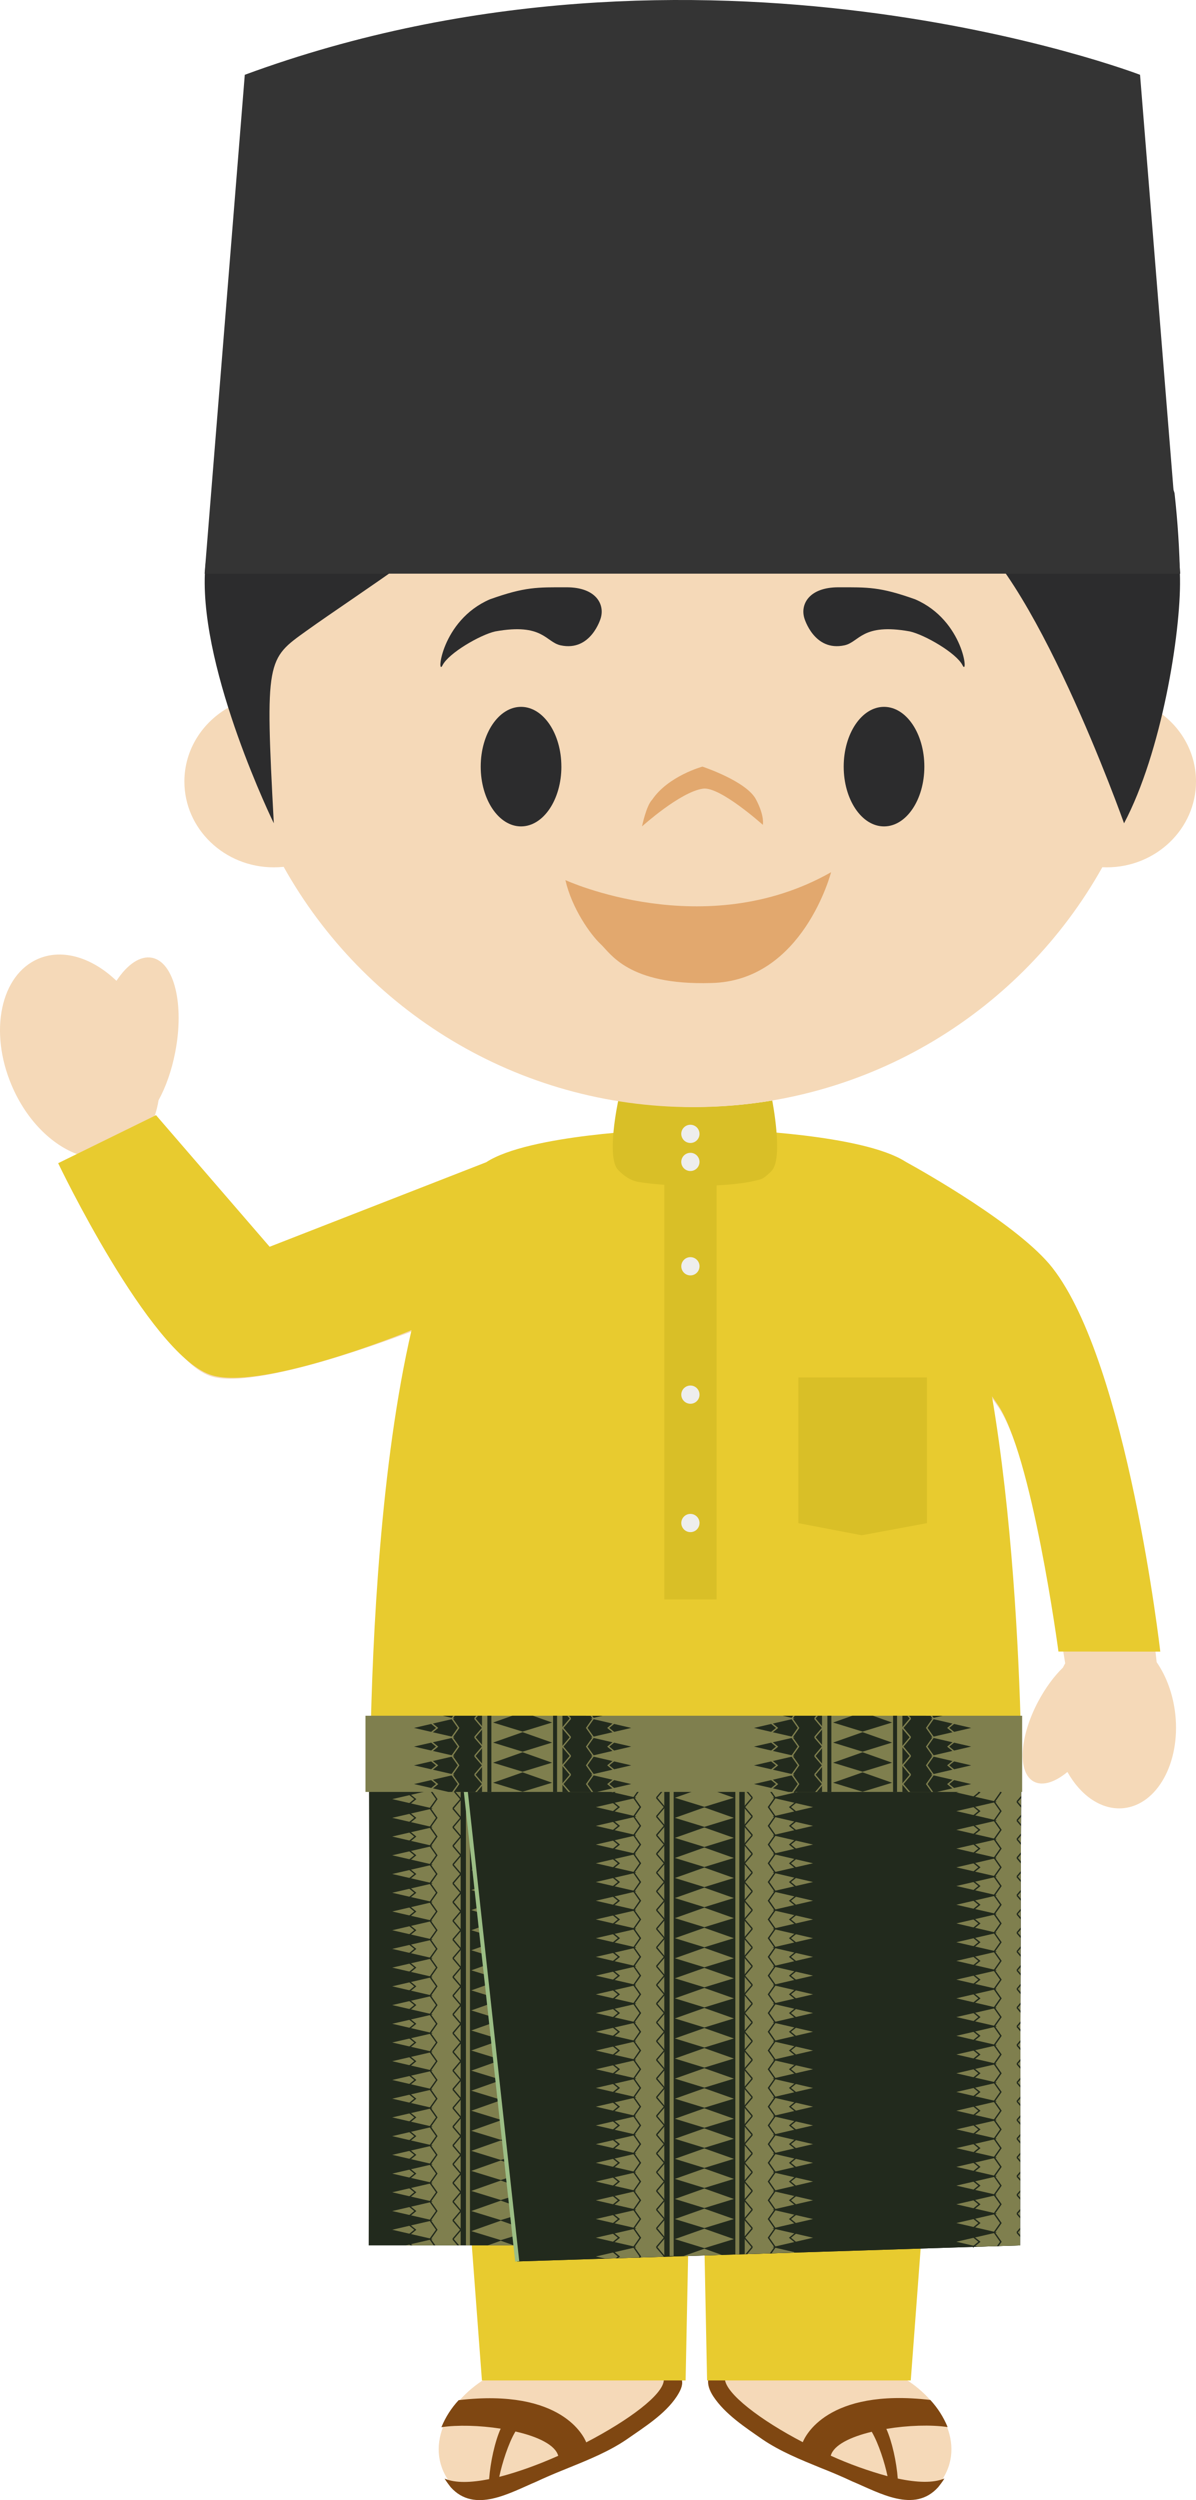 <svg version="1.1" xmlns="http://www.w3.org/2000/svg" xmlns:xlink="http://www.w3.org/1999/xlink" width="57.029" height="119.196" viewBox="0,0,57.029,119.196"><g transform="translate(-211.001,-120)"><g data-paper-data="{&quot;isPaintingLayer&quot;:true}" fill-rule="evenodd" stroke="none" stroke-width="1" stroke-linecap="butt" stroke-linejoin="miter" stroke-miterlimit="10" stroke-dasharray="" stroke-dashoffset="0" style="mix-blend-mode: normal"><path d="M235.123,175.489c0,0 -1.938,3.068 -2.412,4.186c-0.347,0.817 -1.024,3.396 -1.024,3.396c0,0 -8.323,3.376 -10.683,2.523c-2.921,-1.057 -6.275,-10.547 -6.275,-10.547l0.005,-0.002c-1.259,-0.444 -2.475,-1.644 -3.175,-3.294c-1.098,-2.579 -0.526,-5.283 1.275,-6.043c1.172,-0.496 2.579,-0.041 3.72,1.054c0.513,-0.778 1.125,-1.208 1.693,-1.1c1.057,0.206 1.557,2.226 1.107,4.51c-0.168,0.873 -0.449,1.658 -0.792,2.283c-0.045,0.277 -0.114,0.549 -0.206,0.813h0.002l5.369,6.294zM261.207,181c-1.747,-2.22 -8.035,-5.511 -8.035,-5.511c0,0 2.921,5.315 3.451,7.67c0.073,0.301 0.236,1.101 0.39,1.519c0.189,0.521 0.729,1.182 1.56,2.357c1.66,2.346 3.22,12.265 3.22,12.265c-0.04,0.068 -0.073,0.138 -0.11,0.206c-0.422,0.41 -0.832,0.965 -1.177,1.612c-0.901,1.694 -0.994,3.408 -0.207,3.823c0.42,0.223 1.008,0.029 1.6,-0.46c0.635,1.136 1.638,1.834 2.682,1.725c1.603,-0.17 2.707,-2.167 2.463,-4.467c-0.105,-0.965 -0.43,-1.83 -0.89,-2.493c0.004,0.038 -1.367,-13.675 -4.947,-18.245M254.169,233.426c1.758,1.085 3.04,3.297 1.532,5.099c-1.14,1.273 -2.817,0.261 -4.09,-0.274c-1.407,-0.665 -3.018,-1.135 -4.29,-2.005c-0.825,-0.576 -1.791,-1.192 -2.35,-2.05c-0.17,-0.263 -0.251,-0.514 -0.19,-0.77h0.004v-11.22h9.835l-0.447,11.22h-0.004M243.5,233.426c0.062,0.256 -0.018,0.51 -0.19,0.775c-0.556,0.854 -1.523,1.469 -2.346,2.044c-1.276,0.87 -2.882,1.341 -4.292,2.008c-1.268,0.535 -2.95,1.545 -4.086,0.273c-1.509,-1.803 -0.228,-4.015 1.532,-5.1h-0.01l-0.447,-11.22h9.846v11.22z" data-paper-data="{&quot;origPos&quot;:null}" fill="#f5d9b8"/><path d="M234.807,238.087c0.882,-0.224 1.854,-0.577 2.812,-1.003c-0.141,-0.525 -0.992,-0.922 -2.04,-1.159c-0.341,0.568 -0.638,1.522 -0.772,2.162M243.515,233.472c0.061,0.255 -0.075,0.514 -0.245,0.781c-0.558,0.853 -1.573,1.478 -2.394,2.053c-0.826,0.564 -1.793,0.958 -2.753,1.347l-0.364,0.149c-0.397,0.16 -0.789,0.33 -1.177,0.511c-1.271,0.535 -2.95,1.535 -4.09,0.268c-0.015,-0.025 -0.233,-0.295 -0.288,-0.41c0.495,0.217 1.244,0.199 2.12,0.025c0.059,-0.802 0.272,-1.791 0.551,-2.407c-1.001,-0.156 -2.069,-0.184 -2.827,-0.069c0.194,-0.476 0.473,-0.913 0.823,-1.29c4.941,-0.579 5.984,1.764 6.084,2.013c2.019,-1.053 3.669,-2.269 3.699,-2.97c0,0 0.595,-0.829 0.847,-0.716l0.013,0.716" fill="#7f4712"/><path d="M250.614,237.079c0.875,0.396 1.78,0.722 2.707,0.976c-0.133,-0.637 -0.424,-1.556 -0.753,-2.117c-1.008,0.244 -1.815,0.627 -1.954,1.141M253.81,238.168c0.916,0.195 1.703,0.222 2.22,-0.003c-0.054,0.116 -0.27,0.385 -0.29,0.41c-1.139,1.271 -2.813,0.268 -4.09,-0.266c-0.506,-0.237 -1.02,-0.456 -1.54,-0.659c-0.959,-0.392 -1.924,-0.786 -2.752,-1.35c-0.822,-0.573 -1.788,-1.2 -2.346,-2.054c-0.17,-0.265 -0.293,-0.579 -0.23,-0.835v-0.686c0.236,-0.109 0.783,0.686 0.783,0.686c0.027,0.699 1.693,1.972 3.715,3.023c0.097,-0.247 1.144,-2.591 6.081,-2.013c0.35,0.378 0.63,0.816 0.826,1.293c-0.785,-0.118 -1.897,-0.084 -2.922,0.086c0.272,0.606 0.485,1.575 0.544,2.368" fill="#7f4712"/><path d="M256.347,207.924l-1.918,25.567h-9.712l-0.37,-18.49h-0.281l-0.373,18.489h-9.712l-1.917,-25.566zM261.471,198.739c0,0 -1.264,-9.474 -2.928,-11.82l-0.242,-0.35c0.953,5.633 1.279,11.964 1.386,16.231c0.011,0.419 0.018,0.727 0.025,1.105h-31.059c0,-0.181 0.005,-0.604 0.012,-0.794c0.092,-5.097 0.49,-13.363 1.96,-19.698c-0.574,0.26 -7.364,2.941 -9.621,2.121c-2.921,-1.057 -7.23,-10.077 -7.23,-10.077l4.667,-2.29l5.417,6.274l10.327,-4.03c2.035,-1.329 8.215,-1.544 8.215,-1.544l1.718,0.052h0.141l1.717,-0.053c0,0 6.154,0.202 8.204,1.52c0.826,0.455 5.414,3.034 7,5.054c3.58,4.57 5.147,18.303 5.147,18.303l-4.857,-0.004" fill="#e8cb2f"/><path d="M255.201,192.618l-3.113,0.578l-3.02,-0.578v-6.946h6.132z" fill="#d9bf27"/><path d="M228.582,203.65c5.172,1.134 25.747,1.064 31.123,0c-0.041,3.57 -0.063,23.402 -0.063,23.402l-23.98,0.765l-0.104,-0.765h-6.976c0,0 0.057,-19.832 0,-23.402" fill="#222a1d"/><path d="M232.966,204.165v22.886h-2.623l1.296,-0.299l-1.936,-0.446l1.936,-0.448l-1.936,-0.444l1.936,-0.448l-1.936,-0.446l1.936,-0.446l-1.936,-0.444l1.936,-0.449l-1.936,-0.446l1.936,-0.446l-1.936,-0.446l1.936,-0.448l-1.936,-0.446l1.936,-0.446l-1.936,-0.446l1.936,-0.446l-1.936,-0.446l1.936,-0.444l-1.936,-0.451l1.936,-0.446l-1.936,-0.446l1.936,-0.443l-1.936,-0.449l1.936,-0.446l-1.936,-0.446l1.936,-0.446l-1.936,-0.448l1.936,-0.446l-1.936,-0.446l1.936,-0.446l-1.936,-0.446l1.936,-0.446l-1.936,-0.444l1.936,-0.448l-1.936,-0.446l1.936,-0.449l-1.936,-0.443l1.936,-0.449l-1.936,-0.446l1.936,-0.446l-1.936,-0.446l1.936,-0.446l-1.936,-0.448l1.936,-0.446l-1.936,-0.446l1.936,-0.446l-1.936,-0.446l1.936,-0.444l-1.936,-0.448l3.143,-0.725z" fill="#7f7f4e"/><path d="M231.865,204.883l-0.313,0.446l0.313,0.446l-0.313,0.446l0.313,0.446l-0.313,0.444l0.313,0.448l-0.313,0.449l0.313,0.446l-0.313,0.446l0.313,0.446l-0.313,0.446l0.313,0.446l-0.313,0.446l0.313,0.448l-0.313,0.446l0.313,0.446l-0.313,0.446l0.313,0.446l-0.313,0.446l0.313,0.444l-0.313,0.448l0.313,0.446l-0.313,0.449l0.313,0.446l-0.313,0.446l0.313,0.446l-0.313,0.446l0.313,0.446l-0.313,0.446l0.313,0.446l-0.313,0.448l0.313,0.446l-0.313,0.446l0.313,0.446l-0.313,0.446l0.313,0.446l-0.313,0.446l0.313,0.447l-0.313,0.448l0.313,0.446l-0.313,0.446l0.313,0.446l-0.313,0.446l0.313,0.446l-0.313,0.446l0.313,0.446l-0.313,0.446l0.313,0.448l-0.313,0.446l0.209,0.299h-0.08l-0.195,-0.28l0.023,-0.019l-0.023,-0.02l0.302,-0.426l-0.302,-0.428l0.023,-0.02l-0.023,-0.016l0.302,-0.43l-0.302,-0.428l0.023,-0.018l-0.023,-0.018l0.302,-0.428l-0.302,-0.428l0.023,-0.018l-0.023,-0.018l0.302,-0.428l-0.302,-0.428l0.023,-0.018l-0.023,-0.02l0.302,-0.426l-0.302,-0.43l0.023,-0.016l-0.023,-0.018l0.302,-0.43l-0.302,-0.428l0.023,-0.019l-0.023,-0.02l0.302,-0.426l-0.302,-0.427l0.023,-0.019l-0.023,-0.018l0.302,-0.428l-0.302,-0.426l0.023,-0.02l-0.023,-0.018l0.302,-0.428l-0.302,-0.43l0.023,-0.016l-0.023,-0.018l0.302,-0.43l-0.302,-0.426l0.023,-0.02l-0.023,-0.018l0.302,-0.428l-0.302,-0.428l0.023,-0.018l-0.023,-0.018l0.302,-0.428l-0.302,-0.426l0.023,-0.02l-0.023,-0.018l0.302,-0.428l-0.302,-0.43l0.023,-0.017l-0.023,-0.02l0.302,-0.428l-0.302,-0.426l0.023,-0.02l-0.023,-0.016l0.302,-0.432l-0.302,-0.426l0.023,-0.018l-0.023,-0.02l0.302,-0.426l-0.302,-0.428l0.023,-0.018l-0.023,-0.018l0.302,-0.428l-0.302,-0.43l0.023,-0.016l-0.023,-0.02l0.302,-0.426l-0.302,-0.43l0.023,-0.018l-0.023,-0.016l0.302,-0.43l-0.302,-0.428l0.023,-0.019l-0.023,-0.02l0.302,-0.425l-0.302,-0.428l0.023,-0.018l-0.023,-0.018l0.302,-0.429l-0.302,-0.43l0.023,-0.016l-0.023,-0.02l0.302,-0.428l-0.302,-0.428l0.023,-0.02l-0.023,-0.014l0.302,-0.43l-0.302,-0.428l0.023,-0.018l-0.023,-0.02l0.302,-0.426l-0.302,-0.428l0.023,-0.018l-0.023,-0.018l0.302,-0.428l-0.302,-0.428l0.052,-0.036zM232.795,204.154l0.079,0.006l-0.233,0.277l0.376,0.446l-0.376,0.448l0.376,0.444l-0.376,0.446l0.376,0.446l-0.376,0.446l0.376,0.446l-0.376,0.448l0.376,0.446l-0.376,0.446l0.376,0.446l-0.376,0.446l0.376,0.449l-0.376,0.443l0.376,0.449l-0.376,0.446l0.376,0.448l-0.376,0.444l0.376,0.446l-0.376,0.446l0.376,0.446l-0.376,0.446l0.376,0.446l-0.376,0.448l0.376,0.446l-0.376,0.446l0.376,0.446l-0.376,0.449l0.376,0.443l-0.376,0.446l0.376,0.447l-0.376,0.45l0.376,0.444l-0.376,0.446l0.376,0.446l-0.376,0.446l0.376,0.446l-0.376,0.446l0.376,0.446l-0.376,0.448l0.376,0.446l-0.376,0.446l0.376,0.449l-0.376,0.444l0.376,0.446l-0.376,0.446l0.376,0.448l-0.376,0.444l0.376,0.448l-0.376,0.446l0.254,0.299h-0.084l-0.238,-0.279l0.025,-0.02l-0.025,-0.02l0.363,-0.426l-0.363,-0.426l0.025,-0.022l-0.025,-0.018l0.363,-0.426l-0.363,-0.428l0.025,-0.02l-0.025,-0.019l0.363,-0.427l-0.363,-0.424l0.025,-0.023l-0.025,-0.02l0.363,-0.423l-0.363,-0.429l0.025,-0.02l-0.025,-0.02l0.363,-0.426l-0.363,-0.426l0.025,-0.02l-0.025,-0.02l0.363,-0.428l-0.363,-0.426l0.025,-0.02l-0.025,-0.02l0.363,-0.426l-0.363,-0.426l0.025,-0.02l-0.025,-0.02l0.363,-0.426l-0.363,-0.423l0.025,-0.023l-0.025,-0.023l0.363,-0.423l-0.363,-0.428l0.025,-0.016l-0.025,-0.023l0.363,-0.428l-0.363,-0.423l0.025,-0.023l-0.025,-0.018l0.363,-0.428l-0.363,-0.425l0.025,-0.018l-0.025,-0.023l0.363,-0.426l-0.363,-0.423l0.025,-0.023l-0.025,-0.02l0.363,-0.426l-0.363,-0.428l0.025,-0.018l-0.025,-0.02l0.363,-0.428l-0.363,-0.423l0.025,-0.023l-0.025,-0.018l0.363,-0.428l-0.363,-0.426l0.025,-0.021l-0.025,-0.02l0.363,-0.425l-0.363,-0.424l0.025,-0.023l-0.025,-0.02l0.363,-0.423l-0.363,-0.43l0.025,-0.019l-0.025,-0.02l0.363,-0.425l-0.363,-0.426l0.025,-0.023l-0.025,-0.018l0.363,-0.425l-0.363,-0.429l0.025,-0.02l-0.025,-0.022l0.363,-0.424l-0.363,-0.426l0.025,-0.02l-0.025,-0.02l0.363,-0.426l-0.363,-0.428l0.025,-0.018l-0.025,-0.023l0.363,-0.425l-0.363,-0.426l0.025,-0.02l-0.025,-0.018l0.363,-0.428l-0.363,-0.424l0.025,-0.022l-0.025,-0.023l0.363,-0.423l-0.363,-0.426l0.025,-0.018l-0.025,-0.023l0.363,-0.425l-0.363,-0.427l0.025,-0.02l-0.025,-0.02l0.222,-0.262M230.509,204.604l0.345,0.28l-0.345,0.279l-0.039,-0.05l0.284,-0.229l-0.284,-0.231zM230.509,205.496l0.345,0.28l-0.345,0.28l-0.039,-0.052l0.284,-0.229l-0.284,-0.231zM230.509,206.388l0.345,0.281l-0.345,0.278l-0.039,-0.049l0.284,-0.23l-0.284,-0.23zM230.509,207.281l0.345,0.279l-0.345,0.283l-0.039,-0.052l0.284,-0.232l-0.284,-0.23zM230.509,208.175l0.345,0.28l-0.345,0.279l-0.039,-0.05l0.284,-0.229l-0.284,-0.231zM230.509,209.068l0.345,0.278l-0.345,0.279l-0.039,-0.05l0.284,-0.229l-0.284,-0.231zM230.509,209.959l0.345,0.281l-0.345,0.278l-0.039,-0.049l0.284,-0.23l-0.284,-0.23zM230.509,210.852l0.345,0.281l-0.345,0.278l-0.039,-0.05l0.284,-0.228l-0.284,-0.233zM230.509,211.746l0.345,0.28l-0.345,0.279l-0.039,-0.05l0.284,-0.229l-0.284,-0.231zM230.509,212.639l0.345,0.278l-0.345,0.279l-0.039,-0.05l0.284,-0.229l-0.284,-0.231zM230.509,213.529l0.345,0.28l-0.345,0.28l-0.039,-0.05l0.284,-0.231l-0.284,-0.231zM230.509,214.423l0.345,0.279l-0.345,0.28l-0.039,-0.05l0.284,-0.23l-0.284,-0.232zM230.509,215.316l0.345,0.279l-0.345,0.28l-0.039,-0.051l0.284,-0.23l-0.284,-0.23zM230.509,216.209l0.345,0.278l-0.345,0.28l-0.039,-0.05l0.284,-0.23l-0.284,-0.23zM230.509,217.1l0.345,0.28l-0.345,0.28l-0.039,-0.052l0.284,-0.229l-0.284,-0.231zM230.509,217.992l0.345,0.281l-0.345,0.28l-0.039,-0.052l0.284,-0.229l-0.284,-0.231zM230.509,218.885l0.345,0.281l-0.345,0.28l-0.039,-0.051l0.284,-0.23l-0.284,-0.23zM230.509,219.778l0.345,0.28l-0.345,0.28l-0.039,-0.05l0.284,-0.23l-0.284,-0.23zM230.509,220.671l0.345,0.279l-0.345,0.281l-0.039,-0.052l0.284,-0.23l-0.284,-0.23zM230.509,221.563l0.345,0.281l-0.345,0.28l-0.039,-0.05l0.284,-0.231l-0.284,-0.231zM230.509,222.458l0.345,0.279l-0.345,0.28l-0.039,-0.051l0.284,-0.23l-0.284,-0.23zM230.509,223.349l0.345,0.28l-0.345,0.28l-0.039,-0.05l0.284,-0.23l-0.284,-0.23zM230.509,224.242l0.345,0.278l-0.345,0.28l-0.039,-0.05l0.284,-0.23l-0.284,-0.23zM230.509,225.134l0.345,0.281l-0.345,0.28l-0.039,-0.05l0.284,-0.231l-0.284,-0.233zM230.509,226.029l0.345,0.279l-0.345,0.278l-0.039,-0.049l0.284,-0.23l-0.284,-0.23zM230.509,226.92l0.165,0.131h-0.104l-0.1,-0.083z" fill="#222a1d"/><path d="M233.411,204.196v22.856h-0.193v-22.87c0.064,0.007 0.129,0.009 0.192,0.014zM236.287,205.33l-1.407,0.43l-1.407,-0.43l1.407,-0.5zM236.287,206.286l-1.407,0.432l-1.407,-0.432l1.407,-0.496zM236.288,204.371l-1.407,0.435l-1.407,-0.435l0.417,-0.145c0.764,0.045 1.528,0.081 2.292,0.109zM236.287,208.198l-1.407,0.433l-1.407,-0.433l1.407,-0.496zM236.287,209.153l-1.407,0.435l-1.407,-0.435l1.407,-0.495zM236.287,207.243l-1.407,0.43l-1.407,-0.43l1.407,-0.498zM236.287,210.111l-1.407,0.432l-1.407,-0.432l1.407,-0.498zM236.287,211.066l-1.407,0.435l-1.407,-0.435l1.407,-0.496zM236.287,212.981l-1.407,0.432l-1.407,-0.432l1.407,-0.496zM236.287,213.938l-1.407,0.43l-1.407,-0.43l1.407,-0.498zM236.287,212.025l-1.407,0.43l-1.407,-0.43l1.407,-0.5zM236.287,214.894l-1.407,0.43l-1.407,-0.43l1.407,-0.499zM236.287,215.849l-1.407,0.434l-1.407,-0.434l1.407,-0.496zM236.287,217.761l-1.407,0.433l-1.407,-0.433l1.407,-0.496zM236.287,218.721l-1.407,0.43l-1.407,-0.431l1.407,-0.5zM236.287,216.806l-1.407,0.432l-1.407,-0.432l1.407,-0.498zM236.287,219.676l-1.407,0.43l-1.407,-0.43l1.407,-0.496zM236.287,220.631l-1.407,0.433l-1.407,-0.433l1.407,-0.496zM236.287,222.544l-1.407,0.435l-1.407,-0.435l1.407,-0.496zM236.287,223.501l-1.407,0.433l-1.407,-0.433l1.407,-0.498zM236.287,221.589l-1.407,0.43l-1.407,-0.43l1.407,-0.499zM236.287,224.456l-1.407,0.433l-1.407,-0.433l1.407,-0.496zM236.287,225.414l-1.407,0.432l-1.407,-0.432l1.407,-0.496zM235.504,227.052h-1.25l0.626,-0.222zM235.623,227.53l-0.059,-0.46l0.723,0.256zM236.287,226.371l-1.407,0.43l-1.407,-0.43l1.407,-0.498z" fill="#7f7f4e"/><path d="M259.705,203.65c-0.041,3.57 -0.064,23.402 -0.064,23.402l-23.979,0.765l-0.036,-0.272l-2.617,-23.377c8.04,0.555 22.346,0.342 26.696,-0.518" fill="#222a1d"/><path d="M235.567,227.825l-2.585,-23.642l0.198,0.064l2.58,23.556z" fill="#9cbe85"/><path d="M242.676,227.592l-2.818,0.089l-0.447,-0.1l1.94,-0.448l-1.94,-0.446l1.94,-0.446l-1.94,-0.446l1.94,-0.446l-1.94,-0.446l1.94,-0.446l-1.94,-0.449l1.94,-0.446l-1.94,-0.446l1.94,-0.446l-1.94,-0.446l1.94,-0.446l-1.94,-0.446l1.94,-0.446l-1.94,-0.448l1.94,-0.446l-1.94,-0.446l1.94,-0.446l-1.94,-0.446l1.94,-0.446l-1.94,-0.446l1.94,-0.447l-1.94,-0.448l1.94,-0.446l-1.94,-0.446l1.94,-0.446l-1.94,-0.446l1.94,-0.446l-1.94,-0.446l1.94,-0.446l-1.94,-0.448l1.94,-0.446l-1.94,-0.446l1.94,-0.447l-1.94,-0.446l1.94,-0.446l-1.94,-0.446l1.94,-0.448l-1.94,-0.444l1.94,-0.45l-1.94,-0.444l1.94,-0.446l-1.94,-0.446l1.94,-0.446l-1.94,-0.446l1.94,-0.446l-1.936,-0.449l1.936,-0.446l-1.935,-0.446l3.26,-0.751v22.926z" fill="#7f7f4e"/><path d="M241.458,227.631l0.036,-0.05l-0.297,-0.43l0.023,-0.019l-0.023,-0.02l0.297,-0.425l-0.297,-0.426l0.023,-0.02l-0.023,-0.018l0.297,-0.428l-0.297,-0.428l0.023,-0.019l-0.023,-0.02l0.297,-0.426l-0.297,-0.43l0.023,-0.015l-0.023,-0.019l0.297,-0.43l-0.297,-0.428l0.023,-0.018l-0.023,-0.02l0.297,-0.426l-0.297,-0.428l0.023,-0.018l-0.023,-0.018l0.297,-0.428l-0.297,-0.428l0.023,-0.018l-0.023,-0.018l0.297,-0.428l-0.297,-0.43l0.023,-0.016l-0.023,-0.018l0.297,-0.43l-0.297,-0.426l0.023,-0.02l-0.023,-0.018l0.297,-0.428l-0.297,-0.428l0.023,-0.018l-0.023,-0.018l0.297,-0.428l-0.297,-0.428l0.023,-0.018l-0.023,-0.019l0.297,-0.428l-0.297,-0.43l0.023,-0.016l-0.023,-0.018l0.297,-0.43l-0.297,-0.426l0.023,-0.02l-0.023,-0.016l0.297,-0.43l-0.297,-0.428l0.023,-0.018l-0.023,-0.02l0.297,-0.426l-0.297,-0.426l0.023,-0.02l-0.023,-0.018l0.297,-0.428l-0.297,-0.43l0.023,-0.016l-0.023,-0.02l0.297,-0.428l-0.297,-0.428l0.023,-0.018l-0.023,-0.016l0.297,-0.43l-0.297,-0.428l0.023,-0.019l-0.023,-0.02l0.297,-0.426l-0.297,-0.427l0.023,-0.019l-0.023,-0.018l0.297,-0.428l-0.297,-0.43l0.023,-0.018l-0.023,-0.018l0.297,-0.426l-0.297,-0.43l0.023,-0.018l-0.023,-0.018l0.297,-0.428l-0.297,-0.428l0.023,-0.018l-0.023,-0.02l0.297,-0.426l-0.297,-0.428l0.023,-0.018l-0.023,-0.018l0.297,-0.428l-0.297,-0.43l0.023,-0.016l-0.023,-0.019l0.297,-0.43l-0.297,-0.427l0.023,-0.019l-0.023,-0.018l0.297,-0.428l-0.297,-0.425l0.05,-0.039l0.327,0.464l-0.314,0.446l0.314,0.446l-0.314,0.449l0.314,0.446l-0.314,0.446l0.314,0.446l-0.314,0.446l0.314,0.446l-0.314,0.446l0.314,0.448l-0.314,0.444l0.314,0.448l-0.314,0.446l0.314,0.446l-0.314,0.446l0.314,0.447l-0.314,0.446l0.314,0.446l-0.314,0.448l0.314,0.446l-0.314,0.446l0.314,0.446l-0.314,0.446l0.314,0.446l-0.314,0.446l0.314,0.446l-0.314,0.448l0.314,0.447l-0.314,0.446l0.314,0.446l-0.314,0.446l0.314,0.446l-0.314,0.446l0.314,0.446l-0.314,0.448l0.314,0.446l-0.314,0.446l0.314,0.446l-0.314,0.446l0.314,0.446l-0.314,0.446l0.314,0.446l-0.314,0.449l0.314,0.446l-0.314,0.446l0.314,0.446l-0.314,0.446l0.314,0.446l-0.314,0.446l0.314,0.448l-0.037,0.048zM242.63,227.593l0.016,-0.011l-0.363,-0.428l0.02,-0.021l-0.02,-0.02l0.363,-0.425l-0.363,-0.426l0.02,-0.023l-0.02,-0.018l0.363,-0.425l-0.363,-0.428l0.02,-0.018l-0.02,-0.023l0.363,-0.423l-0.363,-0.429l0.02,-0.02l-0.02,-0.02l0.363,-0.426l-0.363,-0.428l0.02,-0.018l-0.02,-0.02l0.363,-0.428l-0.363,-0.424l0.02,-0.023l-0.02,-0.02l0.363,-0.423l-0.363,-0.426l0.02,-0.02l-0.02,-0.023l0.363,-0.425l-0.363,-0.426l0.02,-0.018l-0.02,-0.023l0.363,-0.425l-0.363,-0.426l0.02,-0.02l-0.02,-0.019l0.363,-0.43l-0.363,-0.423l0.02,-0.02l-0.02,-0.023l0.363,-0.424l-0.363,-0.425l0.02,-0.023l-0.02,-0.018l0.363,-0.428l-0.363,-0.426l0.02,-0.018l-0.02,-0.022l0.363,-0.426l-0.363,-0.426l0.02,-0.022l-0.02,-0.018l0.363,-0.428l-0.363,-0.424l0.02,-0.02l-0.02,-0.023l0.363,-0.423l-0.363,-0.426l0.02,-0.022l-0.02,-0.018l0.363,-0.426l-0.363,-0.428l0.02,-0.018l-0.02,-0.023l0.363,-0.425l-0.363,-0.426l0.02,-0.023l-0.02,-0.018l0.363,-0.426l-0.363,-0.427l0.02,-0.019l-0.02,-0.022l0.363,-0.426l-0.363,-0.426l0.02,-0.02l-0.02,-0.02l0.363,-0.424l-0.363,-0.43l0.02,-0.018l-0.02,-0.02l0.363,-0.426l-0.363,-0.426l0.02,-0.022l-0.02,-0.018l0.363,-0.426l-0.363,-0.426l0.02,-0.02l-0.02,-0.023l0.363,-0.425l-0.363,-0.424l0.02,-0.02l-0.02,-0.023l0.363,-0.423l-0.363,-0.429l0.02,-0.02l-0.02,-0.02l0.363,-0.428l-0.363,-0.424l0.02,-0.02l-0.02,-0.02l0.363,-0.426l-0.363,-0.425l0.02,-0.023l-0.02,-0.018l0.277,-0.326h0.081l-0.292,0.344l0.376,0.448l-0.376,0.446l0.376,0.444l-0.376,0.448l0.376,0.449l-0.376,0.446l0.376,0.444l-0.376,0.448l0.376,0.446l-0.376,0.444l0.376,0.448l-0.376,0.446l0.376,0.448l-0.376,0.444l0.376,0.446l-0.376,0.448l0.376,0.446l-0.376,0.444l0.376,0.449l-0.376,0.448l0.376,0.446l-0.376,0.444l0.376,0.448l-0.376,0.446l0.376,0.444l-0.376,0.446l0.376,0.448l-0.376,0.448l0.376,0.444l-0.376,0.446l0.376,0.448l-0.376,0.447l0.376,0.443l-0.376,0.449l0.376,0.446l-0.376,0.448l0.376,0.444l-0.376,0.448l0.376,0.446l-0.376,0.444l0.376,0.446l-0.376,0.448l0.376,0.446l-0.376,0.446l0.376,0.449l-0.376,0.446l0.376,0.446l-0.376,0.443l0.376,0.449l-0.376,0.446l0.376,0.448l-0.005,0.009zM240.22,204.984l0.345,0.281l-0.346,0.278l-0.04,-0.049l0.281,-0.23l-0.281,-0.23zM240.22,205.877l0.345,0.279l-0.346,0.283l-0.04,-0.052l0.281,-0.232l-0.281,-0.23zM240.22,206.768l0.345,0.283l-0.346,0.279l-0.04,-0.05l0.281,-0.229l-0.281,-0.231zM240.22,207.663l0.345,0.28l-0.346,0.28l-0.04,-0.052l0.281,-0.229l-0.281,-0.231zM240.22,208.555l0.345,0.281l-0.346,0.278l-0.04,-0.049l0.281,-0.23l-0.281,-0.23zM240.22,209.448l0.345,0.281l-0.346,0.281l-0.04,-0.053l0.281,-0.228l-0.281,-0.233zM240.22,210.342l0.345,0.28l-0.346,0.279l-0.04,-0.05l0.281,-0.229l-0.281,-0.231zM240.22,211.235l0.345,0.278l-0.346,0.279l-0.04,-0.05l0.281,-0.229l-0.281,-0.231zM240.22,212.126l0.345,0.28l-0.346,0.279l-0.04,-0.05l0.281,-0.229l-0.281,-0.231zM240.22,213.019l0.345,0.279l-0.346,0.28l-0.04,-0.05l0.281,-0.231l-0.281,-0.23zM240.22,213.913l0.345,0.28l-0.346,0.279l-0.04,-0.05l0.281,-0.229l-0.281,-0.233zM240.22,214.805l0.345,0.278l-0.346,0.28l-0.04,-0.05l0.281,-0.23l-0.281,-0.23zM240.22,215.696l0.345,0.28l-0.346,0.28l-0.04,-0.052l0.281,-0.229l-0.281,-0.231zM240.22,216.589l0.345,0.28l-0.346,0.28l-0.04,-0.052l0.281,-0.229l-0.281,-0.231zM240.22,217.483l0.345,0.279l-0.346,0.28l-0.04,-0.052l0.281,-0.228l-0.281,-0.232zM240.22,218.376l0.345,0.278l-0.346,0.28l-0.04,-0.05l0.281,-0.23l-0.281,-0.23zM240.22,219.267l0.345,0.279l-0.346,0.281l-0.04,-0.052l0.281,-0.23l-0.281,-0.23zM240.22,220.159l0.345,0.28l-0.346,0.279l-0.04,-0.048l0.281,-0.231l-0.281,-0.231zM240.22,221.054l0.345,0.279l-0.346,0.28l-0.04,-0.051l0.281,-0.23l-0.281,-0.23zM240.22,221.945l0.345,0.28l-0.346,0.28l-0.04,-0.05l0.281,-0.23l-0.281,-0.23zM240.22,222.838l0.345,0.279l-0.346,0.281l-0.04,-0.052l0.281,-0.23l-0.281,-0.23zM240.22,223.729l0.345,0.282l-0.346,0.28l-0.04,-0.05l0.281,-0.231l-0.281,-0.23zM240.22,224.623l0.345,0.28l-0.346,0.279l-0.04,-0.05l0.281,-0.229l-0.281,-0.231zM240.22,225.516l0.345,0.28l-0.346,0.28l-0.04,-0.05l0.281,-0.23l-0.281,-0.23zM240.22,226.409l0.345,0.278l-0.346,0.28l-0.04,-0.05l0.281,-0.23l-0.281,-0.23zM240.358,227.666l0.102,-0.084l-0.281,-0.235l0.041,-0.048l0.345,0.283l-0.105,0.082z" fill="#222a1d"/><path d="M249.769,205.263l-1.934,0.446l1.934,0.446l-1.934,0.449l1.934,0.446l-1.934,0.446l1.934,0.446l-1.934,0.446l1.934,0.446l-1.934,0.444l1.934,0.45l-1.934,0.444l1.934,0.448l-1.934,0.446l1.934,0.446l-1.934,0.446l1.934,0.447l-1.934,0.446l1.934,0.446l-1.934,0.448l1.934,0.446l-1.934,0.446l1.934,0.446l-1.934,0.446l1.934,0.444l-1.934,0.448l1.934,0.446l-1.934,0.448l1.934,0.447l-1.934,0.446l1.934,0.446l-1.934,0.446l1.934,0.446l-1.934,0.446l1.934,0.446l-1.934,0.448l1.934,0.446l-1.934,0.446l1.934,0.446l-1.934,0.446l1.934,0.446l-1.934,0.446l1.934,0.446l-1.934,0.449l1.934,0.446l-1.934,0.446l1.934,0.446l-1.938,0.446l1.938,0.446l-1.938,0.446l1.118,0.257l-2.437,0.08v-22.958z" fill="#7f7f4e"/><path d="M247.985,204.838l-0.297,0.425l0.297,0.428l-0.023,0.018l0.023,0.019l-0.297,0.428l0.297,0.43l-0.023,0.018l0.023,0.016l-0.297,0.43l0.297,0.428l-0.023,0.018l0.023,0.018l-0.297,0.428l0.297,0.426l-0.023,0.02l0.023,0.018l-0.297,0.428l0.297,0.428l-0.023,0.018l0.023,0.018l-0.297,0.43l0.297,0.426l-0.023,0.018l0.023,0.018l-0.297,0.43l0.297,0.428l-0.023,0.018l0.023,0.019l-0.297,0.427l0.297,0.426l-0.023,0.02l0.023,0.019l-0.297,0.428l0.297,0.43l-0.023,0.016l0.023,0.018l-0.297,0.428l0.297,0.428l-0.023,0.02l0.023,0.016l-0.297,0.43l0.297,0.428l-0.023,0.018l0.023,0.02l-0.297,0.426l0.297,0.426l-0.023,0.02l0.023,0.018l-0.297,0.428l0.297,0.43l-0.023,0.017l0.023,0.02l-0.297,0.425l0.297,0.43l-0.023,0.018l0.023,0.017l-0.297,0.43l0.297,0.427l-0.023,0.019l0.023,0.018l-0.297,0.428l0.297,0.428l-0.023,0.018l0.023,0.018l-0.297,0.428l0.297,0.428l-0.023,0.018l0.023,0.02l-0.297,0.426l0.297,0.43l-0.023,0.018l0.023,0.016l-0.297,0.43l0.297,0.428l-0.023,0.018l0.023,0.018l-0.297,0.428l0.297,0.428l-0.023,0.018l0.023,0.018l-0.297,0.428l0.297,0.426l-0.023,0.02l0.023,0.018l-0.297,0.428l0.297,0.43l-0.023,0.019l0.023,0.016l-0.297,0.43l0.297,0.426l-0.023,0.02l0.023,0.018l-0.297,0.428l0.297,0.428l-0.023,0.018l0.023,0.02l-0.297,0.426l0.297,0.426l-0.023,0.02l0.023,0.018l-0.193,0.278l-0.082,0.003l0.212,-0.299l-0.314,-0.446l0.314,-0.446l-0.314,-0.446l0.314,-0.446l-0.314,-0.446l0.314,-0.446l-0.314,-0.449l0.314,-0.446l-0.314,-0.446l0.314,-0.446l-0.314,-0.446l0.314,-0.446l-0.314,-0.446l0.314,-0.446l-0.314,-0.448l0.314,-0.446l-0.314,-0.446l0.314,-0.446l-0.314,-0.446l0.314,-0.446l-0.314,-0.446l0.314,-0.447l-0.314,-0.448l0.314,-0.446l-0.314,-0.446l0.314,-0.446l-0.314,-0.446l0.314,-0.446l-0.314,-0.446l0.314,-0.446l-0.314,-0.448l0.314,-0.446l-0.314,-0.446l0.314,-0.447l-0.314,-0.446l0.314,-0.446l-0.314,-0.446l0.314,-0.448l-0.314,-0.444l0.314,-0.448l-0.314,-0.446l0.314,-0.446l-0.314,-0.446l0.314,-0.446l-0.314,-0.446l0.314,-0.446l-0.314,-0.449l0.314,-0.446l-0.314,-0.446l0.325,-0.463zM246.525,204.459c0.03,-0.002 0.059,-0.002 0.086,-0.002l0.286,0.34l-0.023,0.02l0.023,0.023l-0.36,0.423l0.36,0.428l-0.023,0.02l0.023,0.018l-0.36,0.426l0.36,0.426l-0.023,0.023l0.023,0.02l-0.36,0.425l0.36,0.426l-0.023,0.023l0.023,0.018l-0.36,0.425l0.36,0.424l-0.023,0.022l0.023,0.023l-0.36,0.424l0.36,0.427l-0.023,0.019l0.023,0.02l-0.36,0.428l0.36,0.424l-0.023,0.02l0.023,0.02l-0.36,0.428l0.36,0.426l-0.023,0.02l0.023,0.02l-0.36,0.426l0.36,0.426l-0.023,0.02l0.023,0.02l-0.36,0.428l0.36,0.426l-0.023,0.018l0.023,0.023l-0.36,0.423l0.36,0.428l-0.023,0.02l0.023,0.019l-0.36,0.43l0.36,0.424l-0.023,0.02l0.023,0.022l-0.36,0.424l0.36,0.426l-0.023,0.02l0.023,0.02l-0.36,0.426l0.36,0.426l-0.023,0.02l0.023,0.022l-0.36,0.424l0.36,0.428l-0.023,0.022l0.023,0.016l-0.36,0.428l0.36,0.426l-0.023,0.02l0.023,0.023l-0.36,0.423l0.36,0.426l-0.023,0.022l0.023,0.019l-0.36,0.425l0.36,0.428l-0.023,0.018l0.023,0.023l-0.36,0.423l0.36,0.428l-0.023,0.023l0.023,0.016l-0.36,0.428l0.36,0.423l-0.023,0.023l0.023,0.022l-0.36,0.424l0.36,0.426l-0.023,0.02l0.023,0.022l-0.36,0.424l0.36,0.428l-0.023,0.018l0.023,0.02l-0.36,0.428l0.36,0.426l-0.023,0.021l0.023,0.02l-0.36,0.425l0.36,0.426l-0.023,0.02l0.023,0.019l-0.36,0.43l0.36,0.423l-0.023,0.02l0.023,0.023l-0.36,0.423l0.36,0.428l-0.023,0.019l0.023,0.02l-0.263,0.314l-0.084,0.003l0.281,-0.338l-0.374,-0.446l0.374,-0.446l-0.374,-0.443l0.374,-0.449l-0.374,-0.446l0.374,-0.446l-0.374,-0.446l0.374,-0.448l-0.374,-0.446l0.374,-0.446l-0.374,-0.446l0.374,-0.446l-0.374,-0.446l0.374,-0.445l-0.374,-0.45l0.374,-0.446l-0.374,-0.446l0.374,-0.444l-0.374,-0.448l0.374,-0.446l-0.374,-0.446l0.374,-0.444l-0.374,-0.45l0.374,-0.446l-0.374,-0.446l0.374,-0.446l-0.374,-0.446l0.374,-0.446l-0.374,-0.444l0.374,-0.449l-0.374,-0.448l0.374,-0.446l-0.374,-0.444l0.374,-0.448l-0.374,-0.446l0.374,-0.446l-0.374,-0.446l0.374,-0.448l-0.374,-0.444l0.374,-0.448l-0.374,-0.446l0.374,-0.447l-0.374,-0.446l0.374,-0.443l-0.374,-0.449l0.374,-0.446l-0.374,-0.448l0.374,-0.444l-0.374,-0.448l0.374,-0.446zM248.962,204.984l-0.342,0.281l0.343,0.278l0.04,-0.049l-0.284,-0.23l0.284,-0.23zM248.962,205.877l-0.342,0.279l0.343,0.283l0.04,-0.052l-0.284,-0.232l0.284,-0.23zM248.962,206.768l-0.342,0.283l0.343,0.279l0.04,-0.05l-0.284,-0.229l0.284,-0.231zM248.962,207.663l-0.342,0.28l0.343,0.28l0.04,-0.052l-0.284,-0.229l0.284,-0.231zM248.962,208.555l-0.342,0.281l0.343,0.278l0.04,-0.049l-0.284,-0.23l0.284,-0.23zM248.962,209.448l-0.342,0.281l0.343,0.281l0.04,-0.053l-0.284,-0.228l0.284,-0.233zM248.962,210.342l-0.342,0.28l0.343,0.279l0.04,-0.05l-0.284,-0.229l0.284,-0.231zM248.962,211.235l-0.342,0.278l0.343,0.279l0.04,-0.05l-0.284,-0.229l0.284,-0.231zM248.962,212.126l-0.342,0.28l0.343,0.279l0.04,-0.05l-0.284,-0.229l0.284,-0.231zM248.962,213.019l-0.342,0.279l0.343,0.28l0.04,-0.05l-0.284,-0.231l0.284,-0.23zM248.962,213.913l-0.342,0.28l0.343,0.279l0.04,-0.05l-0.284,-0.229l0.284,-0.233zM248.962,214.805l-0.342,0.278l0.343,0.28l0.04,-0.05l-0.284,-0.23l0.284,-0.23zM248.962,215.696l-0.342,0.28l0.343,0.28l0.04,-0.052l-0.284,-0.229l0.284,-0.231zM248.962,216.589l-0.342,0.28l0.343,0.28l0.04,-0.052l-0.284,-0.229l0.284,-0.231zM248.962,217.483l-0.342,0.279l0.343,0.28l0.04,-0.052l-0.284,-0.228l0.284,-0.232zM248.962,218.376l-0.342,0.278l0.343,0.28l0.04,-0.05l-0.284,-0.23l0.284,-0.23zM248.962,219.267l-0.342,0.279l0.343,0.281l0.04,-0.052l-0.284,-0.23l0.284,-0.23zM248.962,220.159l-0.342,0.28l0.343,0.279l0.04,-0.048l-0.284,-0.231l0.284,-0.231zM248.962,221.054l-0.342,0.279l0.343,0.28l0.04,-0.051l-0.284,-0.23l0.284,-0.23zM248.962,221.945l-0.342,0.28l0.343,0.28l0.04,-0.05l-0.284,-0.23l0.284,-0.23zM248.962,222.838l-0.342,0.279l0.343,0.281l0.04,-0.052l-0.284,-0.23l0.284,-0.23zM248.962,223.729l-0.342,0.282l0.343,0.28l0.04,-0.05l-0.284,-0.231l0.284,-0.23zM248.962,224.623l-0.342,0.28l0.343,0.279l0.04,-0.05l-0.284,-0.229l0.284,-0.231zM248.962,225.516l-0.342,0.28l0.343,0.28l0.04,-0.05l-0.284,-0.23l0.284,-0.23zM248.962,226.409l-0.342,0.278l0.343,0.28l0.04,-0.05l-0.284,-0.23l0.284,-0.23zM248.964,227.299l0.038,0.05l-0.05,0.043l-0.106,0.005z" fill="#222a1d"/><path d="M242.93,204.48h0.193v23.08h-0.193zM246.065,204.478h0.188v23l-0.188,0.007zM245.993,205.711l-1.407,0.432l-1.404,-0.432l1.404,-0.496zM245.993,206.668l-1.407,0.43l-1.404,-0.43l1.404,-0.498zM243.976,204.474c0.404,0 0.81,-0.002 1.214,-0.004l0.803,0.283l-1.407,0.432l-1.404,-0.432zM245.993,208.581l-1.407,0.43l-1.404,-0.43l1.404,-0.498zM245.993,209.536l-1.407,0.433l-1.404,-0.433l1.404,-0.498zM245.993,207.623l-1.407,0.433l-1.404,-0.433l1.404,-0.496zM245.993,210.491l-1.407,0.435l-1.404,-0.435l1.404,-0.496zM245.993,211.449l-1.407,0.432l-1.404,-0.432l1.404,-0.499zM245.993,213.363l-1.407,0.43l-1.404,-0.43l1.404,-0.498zM245.993,214.318l-1.407,0.43l-1.404,-0.43l1.404,-0.495zM245.993,212.406l-1.407,0.432l-1.404,-0.432l1.404,-0.496zM245.993,215.274l-1.407,0.432l-1.404,-0.432l1.404,-0.496zM245.993,216.231l-1.407,0.433l-1.404,-0.433l1.404,-0.498zM245.993,218.144l-1.407,0.432l-1.404,-0.432l1.404,-0.498zM245.993,219.101l-1.407,0.43l-1.404,-0.43l1.404,-0.496zM245.993,217.186l-1.407,0.433l-1.404,-0.433l1.404,-0.496zM245.993,220.058l-1.407,0.43l-1.404,-0.43l1.404,-0.498zM245.993,221.014l-1.407,0.43l-1.404,-0.43l1.404,-0.498zM245.993,222.926l-1.407,0.433l-1.404,-0.433l1.404,-0.498zM245.993,223.882l-1.407,0.432l-1.404,-0.432l1.404,-0.496zM245.993,221.969l-1.407,0.432l-1.404,-0.432l1.404,-0.496zM245.993,224.839l-1.407,0.432l-1.404,-0.432l1.404,-0.499zM245.993,225.796l-1.407,0.43l-1.404,-0.43l1.404,-0.496zM243.591,227.561l0.996,-0.351l0.833,0.295zM245.993,226.752l-1.407,0.432l-1.404,-0.432l1.404,-0.496zM259.701,203.849c-0.036,4.046 -0.06,23.203 -0.06,23.203l-2.016,0.062l-1.023,-0.236l1.938,-0.446l-1.938,-0.446l1.938,-0.446l-1.938,-0.448l1.938,-0.446l-1.938,-0.444l1.938,-0.446l-1.938,-0.448l1.938,-0.449l-1.938,-0.444l1.938,-0.448l-1.938,-0.446l1.938,-0.444l-1.938,-0.446l1.938,-0.448l-1.938,-0.446l1.938,-0.444l-1.938,-0.446l1.938,-0.45l-1.938,-0.446l1.938,-0.444l-1.938,-0.446l1.938,-0.449l-1.938,-0.446l1.938,-0.444l-1.938,-0.45l1.938,-0.446l-1.938,-0.444l1.938,-0.446l-1.938,-0.448l1.938,-0.446l-1.938,-0.444l1.938,-0.446l-1.938,-0.45l1.938,-0.447l-1.938,-0.443l1.938,-0.449l-1.938,-0.446l1.938,-0.446l-1.938,-0.443l1.938,-0.449l-1.938,-0.446l1.938,-0.446l-1.938,-0.446l1.938,-0.448l-1.938,-0.446l1.938,-0.444l-1.938,-0.446l1.938,-0.451l-1.938,-0.446z" fill="#7f7f4e"/><path d="M258.764,204.56l-0.313,0.447l0.313,0.45l-0.313,0.446l0.313,0.444l-0.313,0.446l0.313,0.448l-0.313,0.446l0.313,0.446l-0.313,0.446l0.313,0.448l-0.313,0.444l0.313,0.446l-0.313,0.448l0.313,0.446l-0.313,0.444l0.313,0.447l-0.313,0.45l0.313,0.446l-0.313,0.444l0.313,0.446l-0.313,0.448l0.313,0.446l-0.313,0.444l0.313,0.448l-0.313,0.448l0.313,0.444l-0.313,0.446l0.313,0.449l-0.313,0.446l0.313,0.443l-0.313,0.447l0.313,0.45l-0.313,0.446l0.313,0.444l-0.313,0.446l0.313,0.448l-0.313,0.446l0.313,0.444l-0.313,0.448l0.313,0.446l-0.313,0.444l0.313,0.448l-0.313,0.449l0.313,0.446l-0.313,0.443l0.313,0.446l-0.313,0.449l0.313,0.446l-0.313,0.446l0.313,0.448l-0.145,0.202l-0.08,0.004l0.146,-0.206l-0.3,-0.43l0.027,-0.018l-0.027,-0.018l0.3,-0.428l-0.3,-0.428l0.027,-0.018l-0.027,-0.019l0.3,-0.43l-0.3,-0.426l0.027,-0.02l-0.027,-0.018l0.3,-0.426l-0.3,-0.43l0.027,-0.016l-0.027,-0.02l0.3,-0.428l-0.3,-0.428l0.027,-0.02l-0.027,-0.016l0.3,-0.428l-0.3,-0.43l0.027,-0.016l-0.027,-0.016l0.3,-0.432l-0.3,-0.426l0.027,-0.018l-0.027,-0.02l0.3,-0.426l-0.3,-0.428l0.027,-0.02l-0.027,-0.016l0.3,-0.43l-0.3,-0.428l0.027,-0.016l-0.027,-0.02l0.3,-0.427l-0.3,-0.43l0.027,-0.02l-0.027,-0.016l0.3,-0.43l-0.3,-0.425l0.027,-0.019l-0.027,-0.02l0.3,-0.425l-0.3,-0.429l0.027,-0.02l-0.027,-0.016l0.3,-0.43l-0.3,-0.428l0.027,-0.016l-0.027,-0.02l0.3,-0.428l-0.3,-0.428l0.027,-0.02l-0.027,-0.018l0.3,-0.426l-0.3,-0.428l0.027,-0.018l-0.027,-0.02l0.3,-0.428l-0.3,-0.426l0.027,-0.02l-0.027,-0.018l0.3,-0.426l-0.3,-0.433l0.027,-0.014l-0.027,-0.02l0.3,-0.43l-0.3,-0.426l0.027,-0.02l-0.027,-0.018l0.3,-0.426l-0.3,-0.43l0.027,-0.016l-0.027,-0.02l0.3,-0.428l-0.3,-0.426l0.027,-0.02l-0.027,-0.018l0.3,-0.426l-0.3,-0.432l0.027,-0.016l-0.027,-0.016l0.3,-0.43l-0.3,-0.428l0.027,-0.018l-0.027,-0.02l0.3,-0.426l-0.3,-0.428l0.027,-0.02l-0.027,-0.016l0.3,-0.43l-0.3,-0.426l0.027,-0.019l-0.027,-0.02l0.3,-0.426l-0.3,-0.43l0.027,-0.02l-0.027,-0.013l0.3,-0.433l-0.3,-0.426l0.052,-0.036zM259.671,211.101l-0.136,0.154l0.134,0.156v0.1l-0.198,-0.234l0.025,-0.022l-0.025,-0.016l0.2,-0.236zM259.675,209.31l-0.14,0.161l0.138,0.163v0.095l-0.202,-0.236l0.025,-0.023l-0.025,-0.02l0.205,-0.24zM259.669,211.997l-0.134,0.153l0.134,0.152c0,0.032 0,0.066 -0.002,0.097l-0.196,-0.23l0.025,-0.019l-0.025,-0.02l0.198,-0.233zM259.673,210.205l-0.138,0.159l0.138,0.158v0.1l-0.202,-0.238l0.025,-0.02l-0.025,-0.023l0.202,-0.235zM259.665,212.891l-0.13,0.15l0.13,0.152v0.097l-0.193,-0.226l0.025,-0.023l-0.025,-0.017l0.193,-0.23zM259.665,213.787l-0.13,0.147l0.13,0.15v0.097l-0.193,-0.226l0.025,-0.021l-0.025,-0.02l0.193,-0.226zM259.677,208.414l-0.14,0.166l0.141,0.16v0.102l-0.207,-0.242l0.025,-0.02l-0.025,-0.023l0.207,-0.242zM259.662,214.681l-0.127,0.145l0.127,0.146c-0.002,0.035 -0.002,0.066 -0.002,0.1l-0.188,-0.224l0.025,-0.022l-0.025,-0.016l0.19,-0.227zM259.691,205.723l-0.154,0.18l0.15,0.174v0.1l-0.216,-0.254l0.025,-0.02l-0.025,-0.023l0.22,-0.258zM259.702,203.924l-0.165,0.192l0.161,0.19v0.095l-0.227,-0.265l0.025,-0.02l-0.025,-0.02l0.231,-0.272zM259.682,207.516l-0.145,0.17l0.143,0.168v0.1l-0.209,-0.248l0.025,-0.02l-0.024,-0.022l0.21,-0.247zM259.687,206.619l-0.15,0.174l0.145,0.172v0.098l-0.211,-0.247l0.025,-0.023l-0.025,-0.022l0.216,-0.249zM259.698,204.726c0,0.034 0,0.064 -0.003,0.098l-0.158,0.183l0.154,0.183v0.098l-0.22,-0.258l0.025,-0.023l-0.025,-0.018l0.227,-0.263M259.647,224.425c0,0.032 0,0.063 -0.005,0.097l-0.106,0.125l0.106,0.124v0.098l-0.17,-0.202l0.025,-0.021l-0.025,-0.02l0.175,-0.201M259.646,223.629l-0.11,0.127l0.111,0.122v0.1l-0.175,-0.202l0.025,-0.02l-0.025,-0.023l0.175,-0.203zM259.646,222.733l-0.11,0.127l0.111,0.129v0.098l-0.175,-0.207l0.025,-0.02l-0.025,-0.018l0.175,-0.206zM259.66,215.578l-0.125,0.143l0.125,0.14v0.1l-0.188,-0.222l0.025,-0.018l-0.025,-0.02l0.188,-0.222zM259.642,225.418l-0.106,0.122l0.106,0.12v0.1l-0.17,-0.202l0.025,-0.018l-0.025,-0.022l0.17,-0.2zM259.64,226.311l-0.104,0.122l0.104,0.12v0.098l-0.168,-0.2l0.025,-0.018l-0.025,-0.02l0.168,-0.199zM259.651,221.74c-0.004,0.034 -0.004,0.066 -0.004,0.1l-0.112,0.129l0.112,0.127v0.1l-0.175,-0.207l0.025,-0.02l-0.026,-0.022l0.18,-0.207M259.656,217.367l-0.12,0.138l0.12,0.138v0.1l-0.184,-0.218l0.025,-0.02l-0.025,-0.02l0.184,-0.218zM259.651,220.945l-0.116,0.133l0.117,0.129v0.099l-0.18,-0.21l0.025,-0.018l-0.026,-0.022l0.18,-0.209zM259.656,218.263l-0.12,0.135l0.12,0.136v0.098l-0.184,-0.214l0.025,-0.02l-0.025,-0.018l0.184,-0.217zM259.66,216.474l-0.125,0.138l0.125,0.14c-0.002,0.034 -0.002,0.066 -0.002,0.103l-0.186,-0.22l0.025,-0.023l-0.025,-0.018l0.188,-0.22zM259.651,220.051l-0.116,0.135l0.117,0.13v0.097l-0.18,-0.21l0.025,-0.018l-0.026,-0.02l0.18,-0.213zM259.651,219.156l-0.116,0.136l0.117,0.133v0.1l-0.18,-0.215l0.025,-0.019l-0.026,-0.02l0.18,-0.215zM257.41,204.283l0.345,0.279l-0.346,0.283l-0.04,-0.053l0.281,-0.23l-0.281,-0.232zM257.41,205.178l0.345,0.279l-0.346,0.279l-0.04,-0.05l0.281,-0.229l-0.281,-0.231zM257.41,206.069l0.345,0.279l-0.346,0.281l-0.04,-0.052l0.281,-0.23l-0.281,-0.23zM257.41,206.961l0.345,0.28l-0.346,0.279l-0.04,-0.05l0.281,-0.229l-0.281,-0.231zM257.41,207.854l0.345,0.281l-0.346,0.28l-0.04,-0.052l0.281,-0.228l-0.281,-0.234zM257.41,208.747l0.345,0.28l-0.346,0.28l-0.04,-0.05l0.281,-0.23l-0.281,-0.23zM257.41,209.64l0.345,0.279l-0.346,0.281l-0.04,-0.052l0.281,-0.23l-0.281,-0.23zM257.41,210.532l0.345,0.28l-0.346,0.279l-0.04,-0.05l0.281,-0.229l-0.281,-0.231zM257.41,211.425l0.345,0.278l-0.346,0.279l-0.04,-0.048l0.281,-0.231l-0.281,-0.231zM257.41,212.318l0.345,0.28l-0.346,0.28l-0.04,-0.05l0.281,-0.23l-0.281,-0.23zM257.41,213.211l0.345,0.278l-0.346,0.28l-0.04,-0.05l0.281,-0.23l-0.281,-0.23zM257.41,214.103l0.345,0.28l-0.346,0.279l-0.04,-0.05l0.281,-0.229l-0.281,-0.233zM257.41,214.995l0.345,0.28l-0.346,0.28l-0.04,-0.052l0.281,-0.229l-0.281,-0.231zM257.41,215.887l0.345,0.281l-0.346,0.28l-0.04,-0.05l0.281,-0.23l-0.281,-0.234zM257.41,216.782l0.345,0.278l-0.346,0.28l-0.04,-0.05l0.281,-0.23l-0.281,-0.23zM257.41,217.673l0.345,0.279l-0.346,0.28l-0.04,-0.052l0.281,-0.228l-0.281,-0.232zM257.41,218.567l0.345,0.28l-0.346,0.279l-0.04,-0.049l0.281,-0.23l-0.281,-0.233zM257.41,219.459l0.345,0.28l-0.346,0.28l-0.04,-0.052l0.281,-0.229l-0.281,-0.231zM257.41,220.351l0.345,0.281l-0.346,0.278l-0.04,-0.05l0.281,-0.228l-0.281,-0.232zM257.41,221.244l0.345,0.279l-0.346,0.28l-0.04,-0.051l0.281,-0.23l-0.281,-0.23zM257.41,222.136l0.345,0.28l-0.346,0.281l-0.04,-0.05l0.281,-0.232l-0.281,-0.23zM257.41,223.03l0.345,0.28l-0.346,0.28l-0.04,-0.052l0.281,-0.229l-0.281,-0.231zM257.41,223.922l0.345,0.28l-0.346,0.28l-0.04,-0.05l0.281,-0.23l-0.281,-0.23zM257.41,224.815l0.345,0.279l-0.346,0.278l-0.04,-0.049l0.281,-0.23l-0.281,-0.23zM257.41,225.707l0.345,0.28l-0.346,0.281l-0.04,-0.052l0.281,-0.23l-0.281,-0.23zM257.41,226.602l0.345,0.278l-0.346,0.279l-0.04,-0.05l0.281,-0.229l-0.281,-0.23z" fill="#222a1d"/><path d="M228.428,201.8h31.312v3.633h-31.312z" fill="#7f7f4e"/><path d="M233.985,201.8v3.633h-1.6l-1.643,-0.376l1.938,-0.446l-1.938,-0.446l1.938,-0.446l-1.938,-0.449l1.938,-0.443l-1.938,-0.446l1.938,-0.449l-0.572,-0.131z" fill="#222a1d"/><path d="M232.683,201.802l-0.09,0.13l0.313,0.449l-0.313,0.446l0.313,0.443l-0.313,0.449l0.313,0.446l-0.313,0.446l0.313,0.446l-0.265,0.376h-0.082l0.27,-0.376l-0.302,-0.428l0.027,-0.019l-0.027,-0.02l0.302,-0.425l-0.302,-0.428l0.027,-0.018l-0.027,-0.019l0.302,-0.43l-0.302,-0.425l0.027,-0.019l-0.027,-0.02l0.302,-0.426l-0.302,-0.43l0.027,-0.018l-0.027,-0.015l0.079,-0.116zM233.792,201.802l-0.114,0.13l0.38,0.449l-0.38,0.446l0.38,0.443l-0.38,0.449l0.38,0.446l-0.38,0.446l0.379,0.446l-0.317,0.376h-0.082l0.318,-0.376l-0.363,-0.426l0.025,-0.02l-0.025,-0.023l0.363,-0.423l-0.363,-0.426l0.025,-0.021l-0.025,-0.02l0.363,-0.428l-0.363,-0.425l0.025,-0.018l-0.025,-0.023l0.363,-0.423l-0.363,-0.429l0.025,-0.02l-0.025,-0.018l0.095,-0.113zM231.553,202.101l0.345,0.28l-0.345,0.279l-0.043,-0.05l0.283,-0.229l-0.283,-0.233zM231.553,202.993l0.345,0.28l-0.345,0.28l-0.043,-0.05l0.283,-0.231l-0.283,-0.231zM231.553,203.887l0.345,0.278l-0.345,0.28l-0.043,-0.05l0.283,-0.23l-0.283,-0.23zM231.553,204.779l0.345,0.28l-0.345,0.281l-0.043,-0.052l0.283,-0.229l-0.283,-0.233z" fill="#7f7f4e"/><path d="M239.737,201.802l-0.57,0.13l1.933,0.449l-1.933,0.446l1.933,0.443l-1.933,0.449l1.933,0.446l-1.933,0.446l1.933,0.446l-1.638,0.376h-1.642v-3.632z" fill="#222a1d"/><path d="M239.162,201.8h0.076l0.08,0.116l-0.023,0.016l0.023,0.02l-0.302,0.428l0.302,0.428l-0.023,0.02l0.023,0.016l-0.302,0.428l0.302,0.428l-0.023,0.018l0.023,0.02l-0.302,0.426l0.302,0.428l-0.023,0.02l0.023,0.016l-0.302,0.43l0.269,0.376h-0.08l-0.266,-0.376l0.316,-0.446l-0.316,-0.448l0.316,-0.446l-0.316,-0.446l0.316,-0.444l-0.316,-0.448l0.316,-0.449zM238.051,201.8h0.084l0.095,0.113l-0.022,0.018l0.022,0.023l-0.36,0.426l0.36,0.425l-0.022,0.023l0.022,0.016l-0.36,0.428l0.36,0.426l-0.022,0.02l0.022,0.023l-0.36,0.423l0.36,0.426l-0.022,0.022l0.022,0.018l-0.36,0.428l0.324,0.376h-0.086l-0.32,-0.376l0.377,-0.446l-0.377,-0.448l0.377,-0.446l-0.377,-0.446l0.377,-0.444l-0.377,-0.448l0.377,-0.449zM240.295,202.101l-0.342,0.28l0.343,0.279l0.04,-0.05l-0.283,-0.229l0.283,-0.233zM240.295,202.993l-0.342,0.28l0.343,0.28l0.04,-0.05l-0.283,-0.231l0.283,-0.231zM240.295,203.887l-0.342,0.278l0.343,0.28l0.04,-0.05l-0.283,-0.23l0.283,-0.23zM240.295,204.779l-0.342,0.28l0.343,0.281l0.04,-0.052l-0.283,-0.229l0.283,-0.233z" fill="#7f7f4e"/><path d="M234.239,201.8h0.193v3.633h-0.192zM237.373,201.8h0.19v3.633h-0.19zM235.429,201.8h0.983l0.914,0.324l-1.407,0.432l-1.407,-0.432zM237.326,203.08l-1.406,0.434l-1.407,-0.434l1.407,-0.496zM237.326,204.039l-1.406,0.43l-1.407,-0.43l1.407,-0.498zM237.326,204.994l-1.406,0.43l-1.407,-0.43l1.407,-0.495zM250.198,201.8v3.633h-1.6l-1.645,-0.376l1.94,-0.446l-1.94,-0.446l1.94,-0.446l-1.94,-0.449l1.94,-0.443l-1.94,-0.446l1.94,-0.449l-0.575,-0.131z" fill="#222a1d"/><path d="M248.894,201.802l-0.091,0.13l0.313,0.449l-0.313,0.446l0.313,0.443l-0.313,0.449l0.313,0.446l-0.313,0.446l0.313,0.446l-0.265,0.376h-0.079l0.267,-0.376l-0.301,-0.428l0.027,-0.019l-0.027,-0.02l0.301,-0.425l-0.301,-0.428l0.027,-0.018l-0.027,-0.019l0.301,-0.43l-0.301,-0.425l0.027,-0.019l-0.027,-0.02l0.301,-0.426l-0.301,-0.43l0.027,-0.018l-0.028,-0.015l0.08,-0.116zM250.002,201.802l-0.111,0.13l0.377,0.449l-0.377,0.446l0.377,0.443l-0.377,0.449l0.377,0.446l-0.377,0.446l0.377,0.446l-0.316,0.376h-0.083l0.317,-0.376l-0.361,-0.426l0.028,-0.02l-0.027,-0.023l0.36,-0.423l-0.361,-0.426l0.028,-0.021l-0.027,-0.02l0.36,-0.428l-0.361,-0.425l0.028,-0.018l-0.027,-0.023l0.36,-0.423l-0.361,-0.429l0.028,-0.02l-0.028,-0.018l0.093,-0.113zM247.763,202.101l0.345,0.28l-0.345,0.279l-0.043,-0.05l0.284,-0.229l-0.284,-0.233zM247.763,202.993l0.345,0.28l-0.345,0.28l-0.043,-0.05l0.284,-0.231l-0.284,-0.231zM247.763,203.887l0.345,0.278l-0.345,0.28l-0.043,-0.05l0.284,-0.23l-0.284,-0.23zM247.763,204.779l0.345,0.28l-0.345,0.281l-0.043,-0.052l0.284,-0.229l-0.284,-0.233z" fill="#7f7f4e"/><path d="M255.951,201.802l-0.571,0.13l1.93,0.449l-1.93,0.446l1.93,0.443l-1.93,0.449l1.93,0.446l-1.93,0.446l1.93,0.446l-1.638,0.376h-1.641v-3.632z" fill="#222a1d"/><path d="M255.372,201.8h0.077l0.08,0.116l-0.023,0.016l0.023,0.02l-0.3,0.428l0.3,0.428l-0.023,0.02l0.023,0.016l-0.3,0.428l0.3,0.428l-0.023,0.018l0.023,0.02l-0.3,0.426l0.3,0.428l-0.023,0.02l0.023,0.016l-0.3,0.43l0.266,0.376h-0.075l-0.268,-0.376l0.315,-0.446l-0.315,-0.448l0.315,-0.446l-0.315,-0.446l0.315,-0.444l-0.315,-0.448l0.315,-0.449zM254.264,201.8h0.081l0.096,0.113l-0.023,0.018l0.023,0.023l-0.357,0.426l0.357,0.425l-0.023,0.023l0.023,0.016l-0.357,0.428l0.357,0.426l-0.023,0.02l0.023,0.023l-0.357,0.423l0.357,0.426l-0.023,0.022l0.023,0.018l-0.357,0.428l0.32,0.376h-0.084l-0.322,-0.376l0.377,-0.446l-0.377,-0.448l0.377,-0.446l-0.377,-0.446l0.377,-0.444l-0.377,-0.448l0.377,-0.449zM256.506,202.101l-0.343,0.28l0.343,0.279l0.041,-0.05l-0.284,-0.229l0.284,-0.233zM256.506,202.993l-0.343,0.28l0.343,0.28l0.041,-0.05l-0.284,-0.231l0.284,-0.231zM256.506,203.887l-0.343,0.278l0.343,0.28l0.041,-0.05l-0.284,-0.23l0.284,-0.23zM256.506,204.779l-0.343,0.28l0.343,0.281l0.041,-0.052l-0.284,-0.229l0.284,-0.233z" fill="#7f7f4e"/><path d="M250.453,201.8h0.19v3.633h-0.19zM253.585,201.8h0.19v3.633h-0.191zM251.642,201.8h0.982l0.913,0.324l-1.405,0.432l-1.407,-0.432zM253.537,203.08l-1.405,0.434l-1.407,-0.434l1.407,-0.496zM253.537,204.039l-1.405,0.43l-1.407,-0.43l1.407,-0.498zM253.537,204.994l-1.405,0.43l-1.407,-0.43l1.407,-0.495z" fill="#222a1d"/><path d="M247.271,176.223c-1.399,0.424 -4.4,0.371 -5.84,0.125c-0.422,-0.075 -0.732,-0.342 -0.95,-0.564c-0.59,-0.586 0,-3.31 0,-3.31c2.431,0.401 4.912,0.399 7.343,-0.005c0,0 0.524,2.67 0,3.315c-0.031,0.042 -0.066,0.08 -0.104,0.115l-0.118,0.107c-0.098,0.079 -0.198,0.177 -0.332,0.217" fill="#d9bf27"/><path d="M242.676,175.406h2.494v20.848h-2.494z" fill="#d9bf27"/><path d="M244.356,180.37c0.001,0.24 -0.193,0.436 -0.433,0.436c-0.24,0.001 -0.436,-0.193 -0.436,-0.433c-0.001,-0.24 0.193,-0.436 0.433,-0.437c0.24,-0.001 0.436,0.193 0.437,0.433M244.356,175.398c-0.001,0.176 -0.108,0.334 -0.271,0.401c-0.163,0.066 -0.35,0.028 -0.474,-0.097c-0.124,-0.125 -0.16,-0.313 -0.091,-0.475c0.069,-0.162 0.228,-0.267 0.405,-0.265c0.238,0 0.431,0.197 0.431,0.437M244.356,174.056c0.001,0.115 -0.044,0.226 -0.125,0.308c-0.081,0.082 -0.191,0.128 -0.306,0.129c-0.176,0.002 -0.336,-0.103 -0.405,-0.265c-0.069,-0.162 -0.033,-0.35 0.091,-0.475c0.124,-0.125 0.311,-0.164 0.474,-0.097c0.163,0.066 0.27,0.225 0.271,0.401M244.356,186.492c0,0.24 -0.193,0.434 -0.431,0.434c-0.116,0.001 -0.227,-0.045 -0.309,-0.126c-0.082,-0.081 -0.129,-0.192 -0.129,-0.308c0,-0.24 0.195,-0.435 0.438,-0.435c0.238,0 0.431,0.195 0.431,0.435M244.356,192.612c0,0.24 -0.193,0.434 -0.431,0.434c-0.116,0.001 -0.227,-0.045 -0.309,-0.126c-0.082,-0.081 -0.129,-0.192 -0.129,-0.308c0,-0.24 0.195,-0.435 0.435,-0.435c0.24,0 0.435,0.195 0.435,0.435" fill="#eeeeed"/><path d="M266.131,153.854c1.149,0.735 1.899,1.985 1.899,3.405c0,2.259 -1.911,4.093 -4.261,4.093c-0.068,0 -0.139,-0.002 -0.205,-0.006c-3.816,6.824 -11.123,11.438 -19.51,11.438c-8.399,0 -15.71,-4.626 -19.527,-11.456c-0.154,0.015 -0.311,0.024 -0.47,0.024c-2.355,0 -4.264,-1.833 -4.264,-4.093c0,-1.524 0.872,-2.853 2.158,-3.557c-0.149,-1.044 -0.228,-2.11 -0.228,-3.198c0,-12.305 9.997,-22.28 22.33,-22.28c12.332,0 22.33,9.975 22.33,22.28c0,1.138 -0.084,2.26 -0.252,3.35" data-paper-data="{&quot;origPos&quot;:null}" fill="#f5d9b8"/><path d="M267.268,147.601c0.036,2.617 -0.881,8.275 -2.669,11.651c0,0 -4.391,-12.398 -8.008,-14.362c-4.423,-2.402 -16.077,1.057 -20.031,-2.053c-0.653,-0.517 -0.58,-1.687 -0.58,-1.687c0,0 -0.756,1.492 -1.124,1.904c-1.915,2.178 -6.878,5.326 -9.235,7.017c-1.893,1.356 -1.984,1.343 -1.564,9.181c0,0 -3.483,-7.132 -3.288,-11.896c0.052,-1.374 0.717,-4.417 1.806,-7.51c3.928,-7.868 12.075,-13.275 21.48,-13.275c10.81,0 19.95,7.13 22.95,16.936c0.152,1.359 0.24,2.725 0.263,4.093" fill="#2c2c2d"/><path d="M267.279,147.35h-46.521l1.915,-23.784c21.776,-8.024 42.689,0 42.689,0z" fill="#343434"/><path d="M239.645,149.474c0,0 -0.463,1.61 -1.916,1.292c-0.71,-0.156 -0.835,-1.074 -3.114,-0.662c-0.716,0.161 -2.223,1.033 -2.513,1.615c-0.29,0.583 -0.08,-2.136 2.26,-3.146c1.688,-0.602 2.26,-0.573 3.658,-0.573c1.398,0 1.828,0.81 1.625,1.474M249.355,149.474c0,0 0.463,1.61 1.916,1.292c0.71,-0.156 0.835,-1.074 3.114,-0.662c0.716,0.161 2.223,1.033 2.513,1.615c0.29,0.583 0.08,-2.136 -2.26,-3.146c-1.688,-0.602 -2.26,-0.573 -3.658,-0.573c-1.398,0 -1.828,0.81 -1.625,1.474M237.77,156.55c0,1.574 -0.862,2.85 -1.924,2.85c-1.062,0 -1.923,-1.276 -1.923,-2.85c0,-1.574 0.86,-2.85 1.923,-2.85c1.062,0 1.923,1.276 1.923,2.85M255.077,156.55c0,1.574 -0.86,2.85 -1.923,2.85c-1.063,0 -1.923,-1.276 -1.923,-2.85c0,-1.574 0.86,-2.85 1.923,-2.85c1.062,0 1.923,1.276 1.923,2.85" fill="#2c2c2d"/><path d="M241.615,159.4c0,0 0.2,-0.99 0.485,-1.275c0.77,-1.135 2.395,-1.575 2.395,-1.575c0,0 2.092,0.69 2.552,1.56c0.427,0.808 0.327,1.215 0.327,1.215c0,0 -2.042,-1.837 -2.85,-1.725c-1.084,0.15 -2.909,1.8 -2.909,1.8z" fill="#e2a86e"/><path d="M237.962,161.961c0,0 6.633,3.049 12.667,-0.377c0,0 -1.338,5.196 -5.721,5.283c-3.958,0.116 -4.792,-1.417 -5.268,-1.857c-0.473,-0.441 -1.365,-1.684 -1.679,-3.05" fill="#e2a86e"/></g></g></svg>
